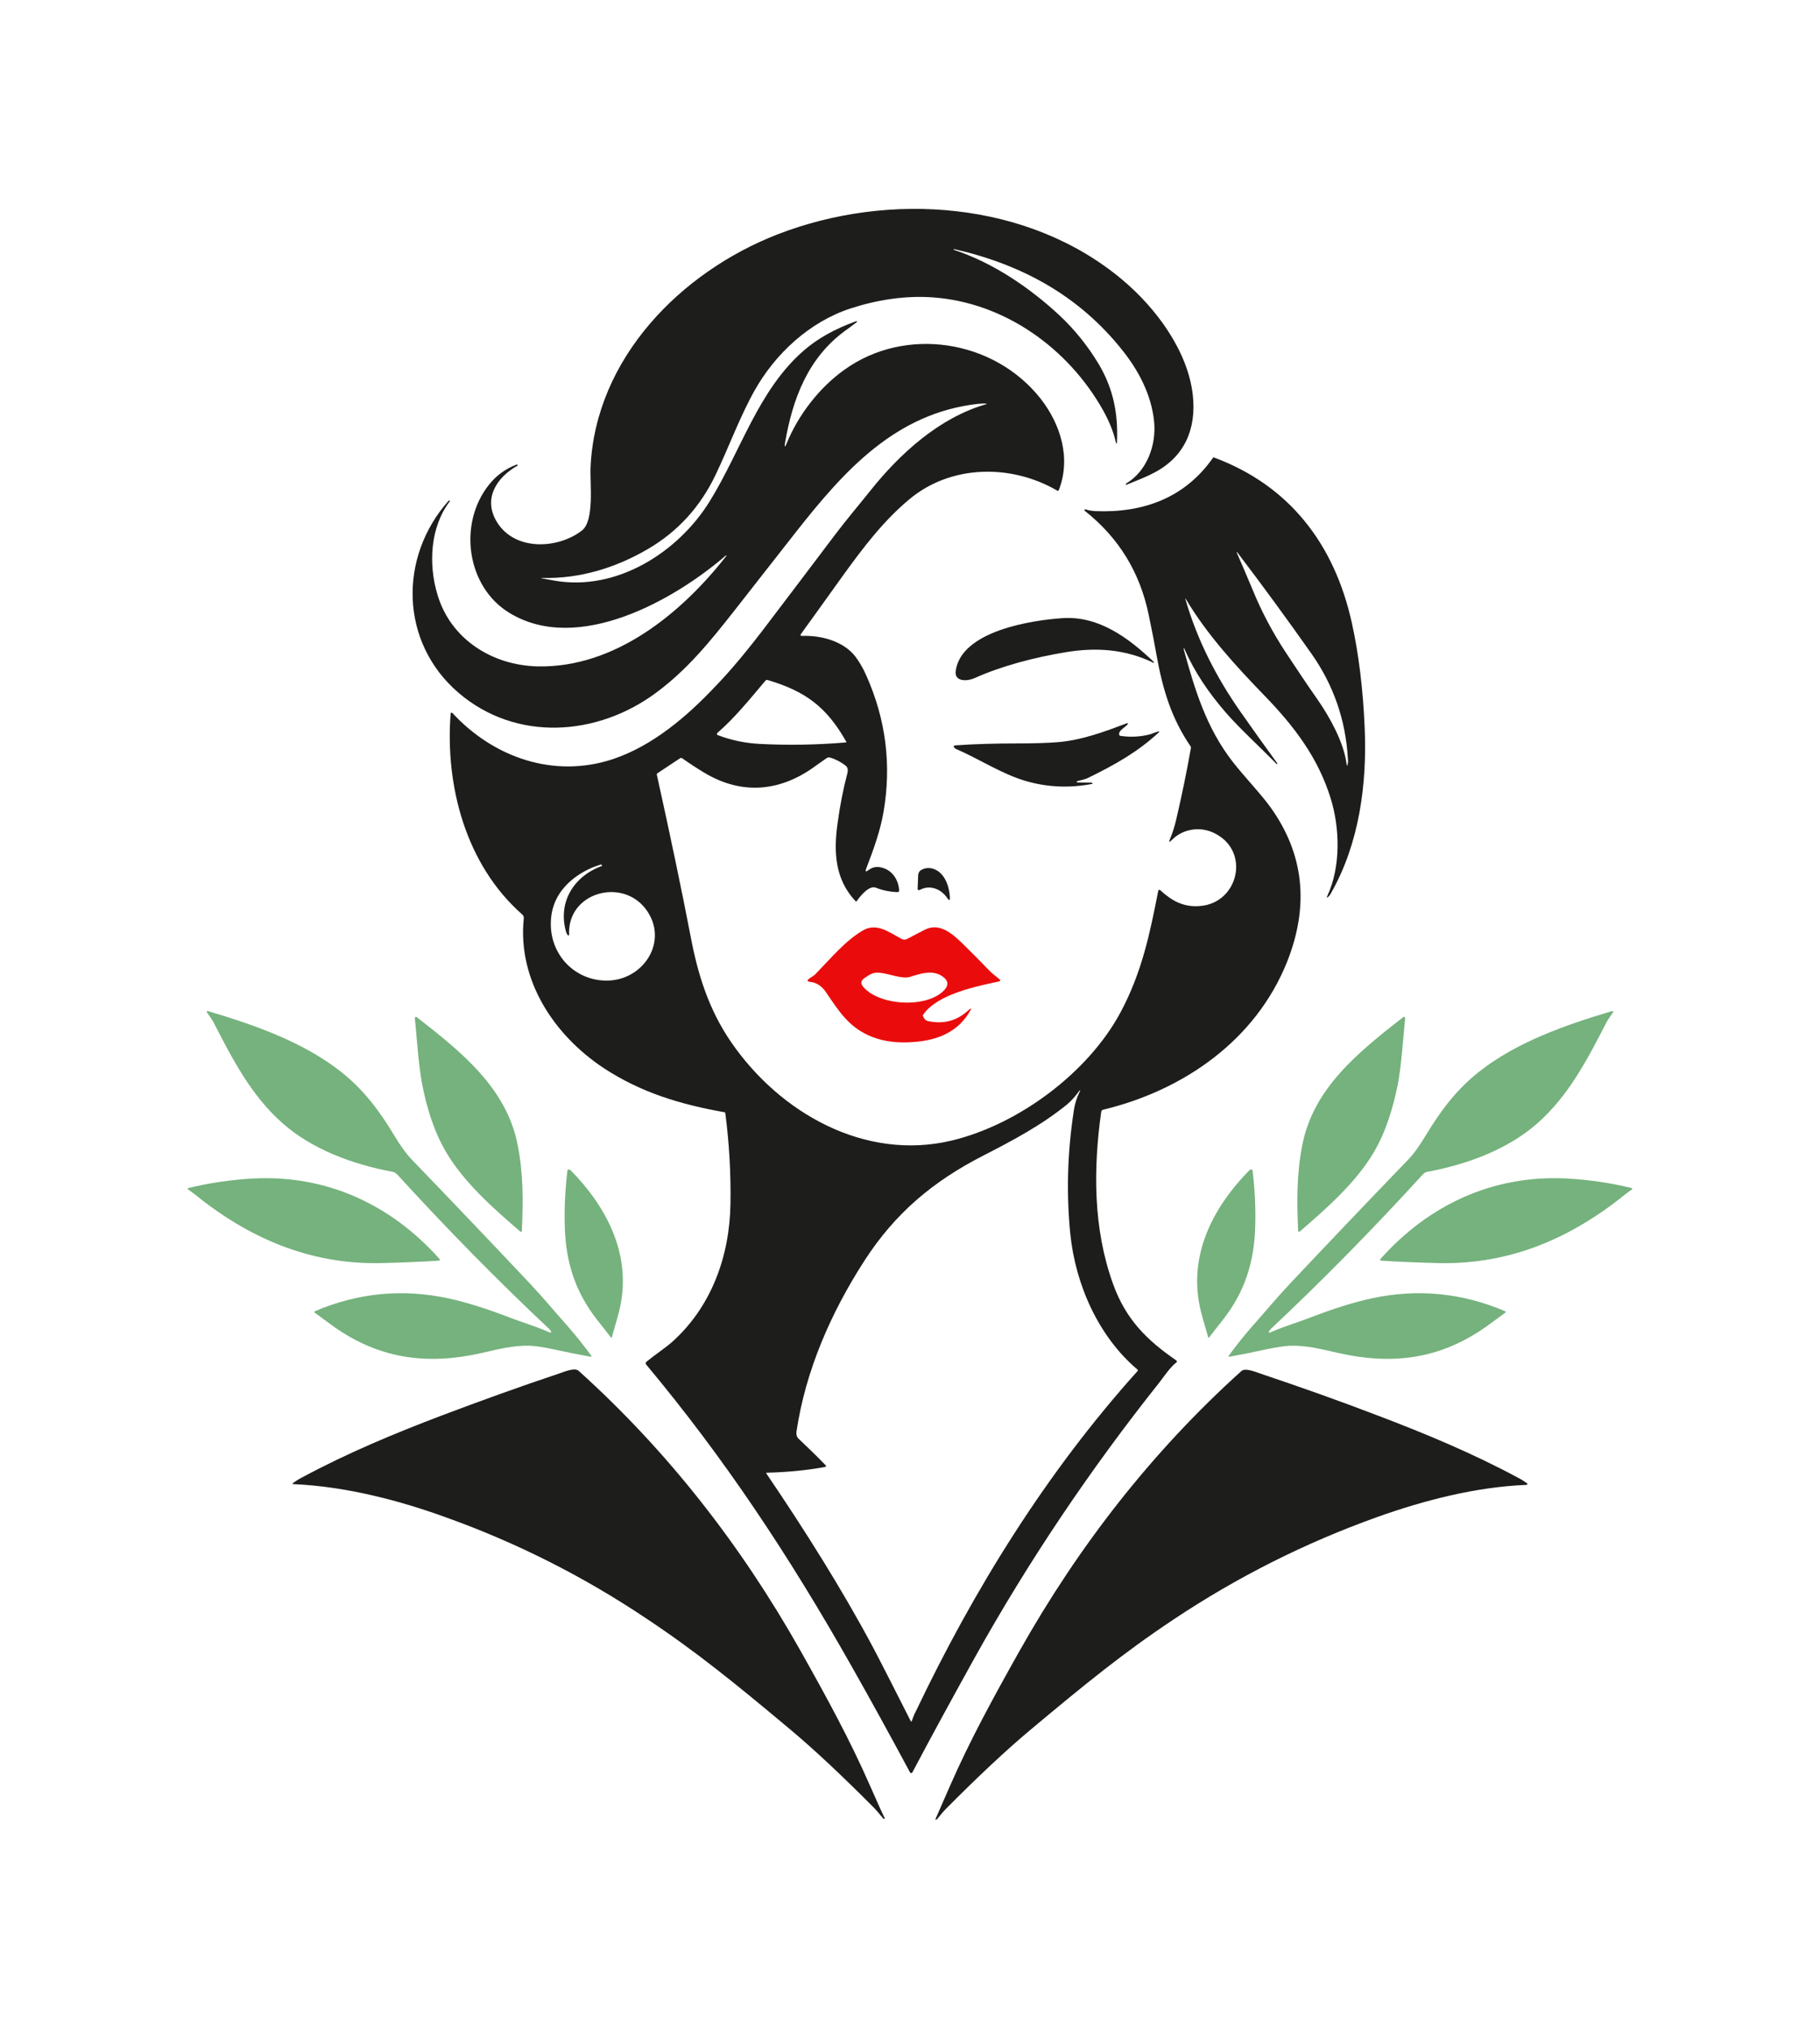 <?xml version="1.0" encoding="utf-8"?>
<!-- Generator: Adobe Illustrator 27.0.1, SVG Export Plug-In . SVG Version: 6.00 Build 0)  -->
<svg version="1.1" id="katman_1" xmlns="http://www.w3.org/2000/svg" xmlns:xlink="http://www.w3.org/1999/xlink" x="0px" y="0px"
	 width="746.7px" height="832.3px" viewBox="0 0 746.7 832.3" style="enable-background:new 0 0 746.7 832.3;" xml:space="preserve"
	>
<style type="text/css">
	.st0{fill:#75B27D;}
	.st1{fill:#1D1D1B;}
	.st2{fill:#EA0C0C;}
</style>
<g>
	<path class="st0" d="M522,546.3c5-2.2,10.8-3.9,15.7-5.8c9.3-3.6,17.6-6.2,24.9-7.8c18.9-4.1,37.2-2.3,54.8,5.2
		c0.4,0.2,0.5,0.4,0.1,0.7c-2,1.5-4,2.9-6,4.4c-19.5,14.5-39.6,17.3-62.8,12c-6.5-1.5-12.8-3.1-19.5-2.9c-2.2,0.1-5.5,0.6-9.8,1.5
		c-4.9,1.1-9.9,2.1-14.9,3c-0.5,0.1-0.6-0.1-0.3-0.5c2.9-4,6.1-8,9.5-11.9c5.1-5.7,10.2-11.9,15.3-17.3
		c16.1-17.1,32.4-34.2,48.7-51.1c2.5-2.6,5-6.2,7.2-9.9c6.2-10.3,12.7-18.9,21.8-26.1c15.5-12.3,35.6-19.3,54.4-24.9
		c0.8-0.2,1,0,0.5,0.7c-0.8,1.2-1.8,2.5-2.5,3.8c-7.8,15.2-15.5,30.1-28.3,41.4c-12.1,10.7-28.7,16.9-45.4,20
		c-0.6,0.1-1.3,0.6-2,1.4c-20,21.9-40.7,43-62.1,63.1C520.1,546.8,520.3,547.1,522,546.3z"/>
	<path class="st0" d="M563.6,472.8c-7.4,12.5-19.5,23.1-30.4,32.5c-0.2,0.2-0.6,0-0.6-0.3c-0.5-11.7-0.7-22.6,1.6-34.7
		c4.4-23.8,23.2-38.7,41.5-53c0.3-0.3,0.8,0,0.8,0.4c-0.9,9-1.5,19.1-3,27.1C571.5,454.7,568.6,464.3,563.6,472.8z"/>
	<path class="st0" d="M513.9,480.3c0.9,7.5,1.3,14.9,1.1,22.3c-0.3,14.9-4.2,27.3-13.3,38.9c-1.9,2.4-3.8,4.8-5.7,7.3
		c-0.1,0.1-0.3,0.1-0.3-0.1c-1.3-4.8-3.1-10.1-3.8-14.5c-3.6-20.8,6.3-39.4,20.5-53.9c0.3-0.3,0.6-0.5,0.9-0.5
		C513.7,479.8,513.9,479.9,513.9,480.3z"/>
	<path class="st0" d="M642.9,483.5c9,0.5,17.9,1.8,26.5,3.9c0.3,0.1,0.4,0.4,0.1,0.6c-0.8,0.6-1.5,1.1-2.2,1.6
		c-22.4,18.2-47.4,29.2-76.8,28.6c-8-0.2-16-0.5-23.9-1c-0.3,0-0.5-0.4-0.3-0.6C586.2,494.2,612.7,481.9,642.9,483.5z"/>
	<path class="st0" d="M224.7,546.3c-5-2.2-10.8-3.9-15.7-5.8c-9.3-3.6-17.6-6.2-24.9-7.8c-18.9-4.1-37.2-2.3-54.8,5.2
		c-0.4,0.2-0.5,0.4-0.1,0.7c2,1.5,4,2.9,6,4.4c19.5,14.5,39.6,17.3,62.8,12c6.5-1.5,12.8-3.1,19.5-2.9c2.2,0.1,5.5,0.6,9.8,1.5
		c4.9,1.1,9.9,2.1,14.9,3c0.5,0.1,0.6-0.1,0.3-0.5c-2.9-4-6.1-8-9.5-11.9c-5.1-5.7-10.2-11.9-15.3-17.3
		c-16.1-17.1-32.4-34.2-48.7-51.1c-2.5-2.6-5-6.2-7.2-9.9c-6.2-10.3-12.7-18.9-21.8-26.1c-15.5-12.3-35.6-19.3-54.4-24.9
		c-0.8-0.2-1,0-0.5,0.7c0.8,1.2,1.8,2.5,2.5,3.8c7.8,15.2,15.5,30.1,28.3,41.4c12.1,10.7,28.7,16.9,45.4,20c0.6,0.1,1.3,0.6,2,1.4
		c20,21.9,40.7,43,62.1,63.1C226.6,546.8,226.4,547.1,224.7,546.3z"/>
	<path class="st0" d="M183.1,472.8c7.4,12.5,19.5,23.1,30.4,32.5c0.2,0.2,0.6,0,0.6-0.3c0.5-11.7,0.7-22.6-1.6-34.7
		c-4.4-23.8-23.2-38.7-41.5-53c-0.3-0.3-0.8,0-0.8,0.4c0.9,9,1.5,19.1,3,27.1C175.1,454.7,178.1,464.3,183.1,472.8z"/>
	<path class="st0" d="M232.8,480.3c-0.9,7.5-1.3,14.9-1.1,22.3c0.3,14.9,4.2,27.3,13.3,38.9c1.9,2.4,3.8,4.8,5.7,7.3
		c0.1,0.1,0.3,0.1,0.3-0.1c1.3-4.8,3.1-10.1,3.8-14.5c3.6-20.8-6.3-39.4-20.5-53.9c-0.3-0.3-0.6-0.5-0.9-0.5
		C233,479.8,232.8,479.9,232.8,480.3z"/>
	<path class="st0" d="M103.8,483.5c-9,0.5-17.9,1.8-26.5,3.9c-0.3,0.1-0.4,0.4-0.1,0.6c0.8,0.6,1.5,1.1,2.2,1.6
		c22.4,18.2,47.4,29.2,76.8,28.6c8-0.2,16-0.5,23.9-1c0.3,0,0.5-0.4,0.3-0.6C160.5,494.2,134,481.9,103.8,483.5z"/>
	<g>
		<path class="st1" d="M475.8,567c2-2.6,4.3-6.1,6.9-8.1c0.2-0.2,0.2-0.5,0-0.7c-12.5-8.6-20.9-17.1-26.1-31.6
			c-8.1-22.5-8.1-47-4.8-70.5c0.1-0.4,0.3-0.7,0.7-0.8c32.9-7.9,62.7-28.4,75.6-60.8c9.1-23,6.9-44-6.7-63.1
			c-3.9-5.5-10.6-12.4-15.6-18.8c-10.9-14-15.6-29.6-20.2-46.4c0-0.1,0-0.1,0.1-0.2h0c0.1,0,0.1,0,0.2,0.1
			c4.2,9.7,10,18.1,16.9,26.1c5.7,6.6,14,14.1,20.9,21.2c0.1,0.1,0.2,0.1,0.3,0v0c0.1-0.1,0.1-0.2,0-0.3c-5.1-7-10.1-14-15-21
			c-9.9-14.1-17.8-29.5-22.6-46.1c-0.2-0.6-0.1-0.7,0.2-0.1c8.8,14.7,20.5,27.4,32.3,39.6c12,12.4,21.8,25.2,27,41.9
			c3.8,12.1,4.3,28-1.3,40.1c-0.4,0.9-0.3,1,0.5,0.3c0.3-0.3,0.7-0.8,1.1-1.6c11.5-20.3,14.7-44.6,13.7-67.6
			c-0.7-16.2-2.5-30.6-5.3-43.2c-7.1-31.9-25.3-56.1-56.5-67.7c-0.2-0.1-0.4,0-0.5,0.2c-11.5,16.4-28.6,22.6-48.2,21.8
			c-1.4-0.1-2.7-0.3-4-0.7c-0.3-0.1-0.5,0-0.5,0.2c0,0.2,0,0.3,0.2,0.4c13.9,11,22.6,25.2,26.2,42.7c1.5,7.2,2.6,12.9,3.3,17
			c2.5,13.8,6.1,25.5,13.8,36.8c0.2,0.2,0.2,0.5,0.2,0.8c-1.7,9.7-3.7,19.3-5.9,28.8c-0.7,3.1-1.6,6-2.7,8.6
			c-0.5,1.3-0.3,1.4,0.7,0.4c4.5-4.7,11.7-5.8,17.5-2.9c15,7.3,9.9,28.7-5.8,29.9c-6.8,0.6-11.6-2.1-16.4-6.5
			c-0.3-0.3-0.7-0.1-0.8,0.3c-3.4,17.4-6.7,33.4-15.4,49.7c-13.3,24.9-41.9,46.1-69.2,52.7c-35.7,8.6-70.8-11.3-90.8-40.6
			c-9-13.2-13.5-27.4-16.5-43.4c-3.6-18.7-8.2-40.7-13.8-66c-0.1-0.3,0-0.5,0.3-0.7l9.2-6.1c0.3-0.2,0.6-0.2,0.9,0
			c3,2.1,6,4.1,9.2,6c15.6,9.3,31.4,7.6,45.7-3c1.5-1.1,3-2.1,4.4-3.1c0.4-0.3,0.9-0.3,1.3-0.2c2.2,0.6,4.3,1.7,6.3,3.2
			c1,0.7,1.2,1.8,0.9,3.1c-1.7,6.4-3.1,13.4-4.1,21c-1.6,11.5-1,22.7,7.4,31.6c0.1,0.1,0.4,0.1,0.5,0c1.3-1.9,5.1-6.7,7.9-5.5
			c2.7,1.1,5.7,1.7,8.9,1.8c0.3,0,0.6-0.3,0.6-0.6c-0.2-4.5-2.9-8.5-7.3-9.5c-2-0.5-3.8-0.1-5.3,1.1c-1.1,0.8-1.4,0.6-0.9-0.7
			c2.9-7.5,5.8-15.5,7.1-23.2c3.3-19.2,1-37.8-7-55.8c-1.4-3.2-3-5.9-4.6-8c-4.9-6.3-14.1-8.7-21.7-8.4c-0.8,0-1-0.3-0.5-0.9
			c5.6-7.8,11.2-15.5,16.6-23.1c9-12.5,17.2-23.2,27.6-31.9c17-14.4,41.9-14.8,60.9-3.7c0.2,0.1,0.5,0,0.6-0.2
			c5.1-13.1,0.8-27-7.5-37.6c-19.2-24.3-55.6-29.8-80.6-11.7c-10.2,7.3-18.8,18.5-23.5,30c-0.8,1.9-1,1.8-0.7-0.2
			c3.1-17.9,9.3-34.6,24.5-45.8c1.7-1.2,3.3-2.4,5-3.7c0,0,0-0.1,0-0.1c0-0.1-0.1-0.1-0.1-0.2s-0.1,0-0.3,0
			c-8.6,3.1-15.8,7.1-21.4,12c-18.7,16.2-25.8,41.2-38.7,62c-13,20.9-38.2,36.9-63.7,32.4c-1.7-0.3-3.3-0.6-4.9-0.9
			c-0.9-0.2-0.9-0.2,0-0.2c15.3,0.4,30.1-4.1,43.4-11.9c12.3-7.2,21.5-17.4,27.7-30.4c5.5-11.5,9.8-23.5,16-34.6
			c8.5-15.1,22.5-28.1,39.2-33.6c11-3.6,22.5-5.4,33.9-4.6c29.4,2.1,55.5,20.8,69.8,46.2c2.4,4.3,4.2,8.5,5.2,12.8
			c0.4,1.4,0.6,1.4,0.6-0.1c0.4-11.1-1.4-21.2-7.5-31.5c-4.5-7.5-9.9-14.2-16.2-20.1c-12.3-11.4-27.2-21.5-43.2-26.8
			c-0.1,0-0.1-0.1-0.1-0.2v0c0-0.1,0.1-0.1,0.2-0.1c27.7,6.3,51.2,19.1,69,41.5c6.7,8.4,11.9,18.3,13,29.2c1,9.6-2.9,20.4-11.5,25.5
			c-0.1,0.1-0.1,0.2-0.1,0.3l0.1,0.2c0,0,0,0,0.1,0c5.3-2.1,9.1-3.7,11.3-4.9c12.6-6.5,17.5-18,16-31.8c-2-18.3-15.2-35.9-28.9-47.4
			c-38.4-32.3-95.6-36.5-141.6-18.6c-39.5,15.4-74.5,50.7-76.6,95.4c-0.3,6.7,1.7,22.1-3.6,26.1c-9.9,7.6-27.5,8.4-34.8-3.5
			c-5.9-9.6-0.1-18.4,8.5-23.2c0,0,0,0,0-0.1l-0.1-0.2c-0.1-0.1-0.2-0.2-0.3-0.1c-4.6,1.7-8.4,4.5-11.4,8.3
			c-12.8,16.1-9.1,42,8.5,52.6c28,17,67.4-5.2,88.7-23.6c0.1-0.1,0.1,0,0.2,0c0,0.1,0,0.1,0,0.2c-18.4,23.5-45.6,45.9-77.3,45.3
			c-18.8-0.4-35.8-11.2-41.2-29.4c-3.8-12.6-3-27.8,5.1-38.4c0,0,0-0.1,0-0.1l-0.2-0.1c-0.1-0.1-0.2-0.1-0.3,0
			c-20.7,23.2-20,58.2,4,78.8c23.7,20.3,57,17.9,81.1,0c12.7-9.4,22-20.8,32.2-33.8c8.4-10.8,16.9-21.5,25.3-32.3
			c19.6-24.9,40.7-48.6,74.5-52.4c1.3-0.1,2.3-0.2,3.2-0.1c0.6,0,0.6,0.2,0,0.3c-19,5.5-35.2,20.2-47.3,35.4
			c-4.8,6-9.9,12-14.5,18.1c-9,12-18.1,23.9-27.1,35.8c-8.2,10.9-15.5,19.7-22,26.4c-11.6,12.3-25.6,24.3-41.9,29.8
			c-24.3,8.1-49.1-0.6-66-18.9c-0.2-0.2-0.7-0.1-0.7,0.2c-2.3,29.7,6.2,62.1,29.4,82.5c0.4,0.4,0.7,1,0.6,1.6
			c-2.6,25.3,12.4,47.9,32.8,61.4c15.4,10.1,31.5,14.9,49.5,18.1c0.3,0,0.4,0.2,0.4,0.5c1.6,12.3,2.3,24.6,2.1,37
			c-0.3,21.5-7.8,42.4-24.1,56.9c-2.9,2.5-7,5.2-10.4,8c-0.3,0.3-0.4,0.7-0.1,1.1c32,38.3,58.5,78.2,84.3,123.8
			c8.1,14.3,16.1,28.9,24,43.6c0.2,0.3,0.7,0.3,0.9,0c8.3-15.7,16.9-31.4,25.6-47.1C422,640.4,447.4,602.7,475.8,567z M508,227.1
			c10.2,13.4,20.2,27.1,30,41c9.1,12.9,14.1,27.3,15,43.1c0.1,1,0.1,1.5,0,1.8c-0.2,1.5-0.4,1.5-0.6,0c-1.2-8.6-6.8-18.7-11.7-25.8
			c-4.5-6.4-8.8-12.9-13.1-19.4c-5.4-8.2-10-16.8-13.7-25.9c-2.2-5.2-4.2-10-6.2-14.5C507.2,226.2,507.3,226.1,508,227.1z
			 M294.3,300.7c7.2-6.2,13.6-14.2,19.7-21.4c0.2-0.3,0.6-0.4,1-0.3c15.5,4.6,24.2,11.1,32.2,25.3c0.1,0.1,0,0.3-0.2,0.3
			c-11.8,1-23.6,1.2-35.3,0.6c-5.9-0.3-11.7-1.5-17.2-3.6C294.1,301.5,294,301,294.3,300.7z M248.5,402.3
			c-12.4-0.2-22-9.9-22.5-22.2c-0.3-8.1,2.9-14.7,9.6-19.9c3.2-2.4,6.8-4.3,10.9-5.5c0.2-0.1,0.3,0,0.4,0.2l0.1,0.2
			c0,0.1,0,0.1-0.1,0.2c-11.6,4.2-18.2,15-14.6,27.2c0.2,0.5,0.4,0.9,0.7,1.2c0.2,0.2,0.5,0,0.5-0.2c-0.9-17.1,21.4-23.7,31.4-10.6
			C274.8,386,263.9,402.6,248.5,402.3z M374.1,706c-0.2,0.4-0.3,0.4-0.5,0c-7.9-15.6-13-25.6-15.4-30.1
			c-12.5-23.5-28.1-48.3-43.8-71.4c-0.1-0.1,0-0.3,0.2-0.3c7.9-0.2,15.8-0.9,23.6-2.3c0.8-0.1,0.9-0.5,0.3-1
			c-3.6-3.7-7.2-7.2-10.8-10.6c-0.8-0.7-1.1-1.8-0.9-3.1c3.7-24.8,14-48.5,27.8-69.9c12.7-19.7,28.3-32.7,48.8-43.2
			c12.1-6.2,23.8-12.4,34.4-21c2-1.7,3.6-3.6,5.1-5.7c0,0,0.1-0.1,0.2,0c0.1,0,0.1,0.1,0,0.2c-1.3,2.6-2.2,5.4-2.6,8.5
			c-2.6,16.9-3,33.6-1.4,50c2.1,20.8,11.5,42.2,27.6,55.8c0.2,0.2,0.2,0.4,0,0.6c-37.4,41.6-67.1,89.5-91.1,139.9
			C375.1,703.2,374.6,704.7,374.1,706z"/>
		<path class="st1" d="M436,253.6c-12.5,0.8-41.7,5.2-43.9,21.7c-0.6,4.5,4.8,4.2,7.5,3c11.6-5.2,24.9-8.6,37.5-10.7
			c12.5-2.1,24.6-1.3,36.1,4.3c0.1,0.1,0.3,0,0.2-0.2c0-0.1-0.1-0.2-0.2-0.3C463.2,261.9,450.9,252.6,436,253.6z"/>
		<path class="st1" d="M441.9,320.5c1.7-0.5,3.3-0.7,4.8-1.5c10.6-5.2,20.1-10.5,28.7-18.5c0.4-0.4,0.3-0.5-0.2-0.4
			c-1.2,0.3-2.7,1-3.5,1.2c-3.9,1-7.9,1.2-12,0.6c-0.3,0-0.4-0.2-0.5-0.4c-0.5-1.8,2.5-3.1,3.5-4.4c0.2-0.2,0-0.5-0.3-0.4
			c-9.3,3.5-18.6,7-28.6,7.8c-3.8,0.3-9.3,0.5-16.5,0.5c-8.5,0-16.9,0.2-25.4,0.8c-0.8,0.1-0.8,0.5-0.1,1.2c0.1,0.1,0.3,0.2,0.5,0.3
			c9.5,4.1,18.6,10.2,28.5,13.1c8.9,2.6,18,3,27.3,1.2c0.1,0,0.2-0.1,0.1-0.2l-0.1-0.2c0,0-0.1-0.1-0.1-0.1L442,321
			c-0.1,0-0.2-0.1-0.2-0.2C441.7,320.7,441.8,320.5,441.9,320.5z"/>
		<path class="st1" d="M377.6,365c3.9-2.1,8.5-0.3,11,3.4c0.8,1.2,1.2,1.1,1.1-0.4c-0.2-4.3-2.1-9.9-6.6-11.5
			c-1.8-0.6-3.5-0.5-5.1,0.4c-0.8,0.4-1.2,1.2-1.3,2.1l-0.2,5.3C376.4,365.2,376.8,365.4,377.6,365z"/>
		<path class="st2" d="M410.1,402.6c0.3-0.1,0.3-0.4,0.2-0.6c-1.2-1.2-2.8-2.2-3.9-3.3c-3.8-3.9-7.6-7.8-11.5-11.6
			c-4.2-4.1-9.5-8.7-15.4-5.7c-2.4,1.2-4.8,2.5-7.3,3.8c-0.7,0.4-1.6,0.4-2.3,0c-5-2.6-10.2-6.9-16-3.4c-7,4.1-12.8,11.1-19.5,18
			c-0.7,0.7-1.7,1.1-2.4,1.7c-1,0.7-0.9,1.2,0.3,1.3c2.7,0.3,4.8,1.7,6.4,4c5.4,7.9,9.6,15,19.4,18.7c4.7,1.8,10.3,2.5,16.7,2
			c10-0.7,18.6-4.2,23.5-13.3c0.2-0.4,0.1-0.5-0.3-0.3c-0.1,0.1-0.3,0.2-0.5,0.4c-4.8,4.5-10.3,6-16.8,4.6c-0.9-0.2-1.6-0.9-2-2
			c-0.1-0.2-0.1-0.5,0.1-0.7C384.8,407.7,400.9,404.6,410.1,402.6z M354.1,404.8c-1.3-1.6-0.7-2.7,0.8-3.7c2.5-1.7,3.7-2.4,6.9-1.9
			c3.6,0.5,8.4,2.5,11.5,1.6c4.4-1.4,9.7-3.2,13.8,0.1c2,1.6,2.1,3.3,0.4,5.2C380.5,413.8,360.7,412.7,354.1,404.8z"/>
		<path class="st1" d="M626.3,608.4c-1-0.7-2.2-1.5-3.6-2.2c-18.4-9.9-37.8-18-57.3-25.4c-15.9-6.1-32-11.8-48.1-17.2
			c-1.8-0.6-6.4-2.6-8-1.1c-36.5,32.9-66.6,71.5-91,114.8c-10.8,19.2-20.4,36.8-28.5,55.3c-2,4.6-4,9.2-6,13.7
			c-0.1,0.2,0.1,0.3,0.3,0.2l0.2-0.1c0.1,0,0.1-0.1,0.2-0.1c1.5-1.9,2.7-3.3,3.7-4.3c13-13.1,24.6-24,34.9-32.6
			c22-18.4,37.8-31.3,58.4-45c26.1-17.4,53.9-31.4,83.5-42c19.3-6.9,40.7-12.4,61.2-13.2C626.8,609,626.9,608.8,626.3,608.4z"/>
		<path class="st1" d="M356.9,732.5c-8.1-18.5-17.7-36.1-28.5-55.3c-24.4-43.3-54.5-81.9-91-114.8c-1.6-1.5-6.2,0.5-8,1.1
			c-16.2,5.4-32.2,11.2-48.1,17.2c-19.5,7.4-38.9,15.5-57.3,25.4c-1.4,0.7-2.6,1.5-3.6,2.2c-0.5,0.4-0.5,0.6,0.2,0.6
			c20.5,0.9,42,6.3,61.2,13.2c29.6,10.5,57.4,24.5,83.5,42c20.6,13.7,36.4,26.6,58.4,45c10.3,8.6,21.9,19.5,34.9,32.6
			c1,1,2.2,2.5,3.7,4.3c0,0.1,0.1,0.1,0.2,0.1l0.2,0.1c0.2,0.1,0.3-0.1,0.3-0.2C360.9,741.6,358.9,737,356.9,732.5z"/>
	</g>
</g>
</svg>
